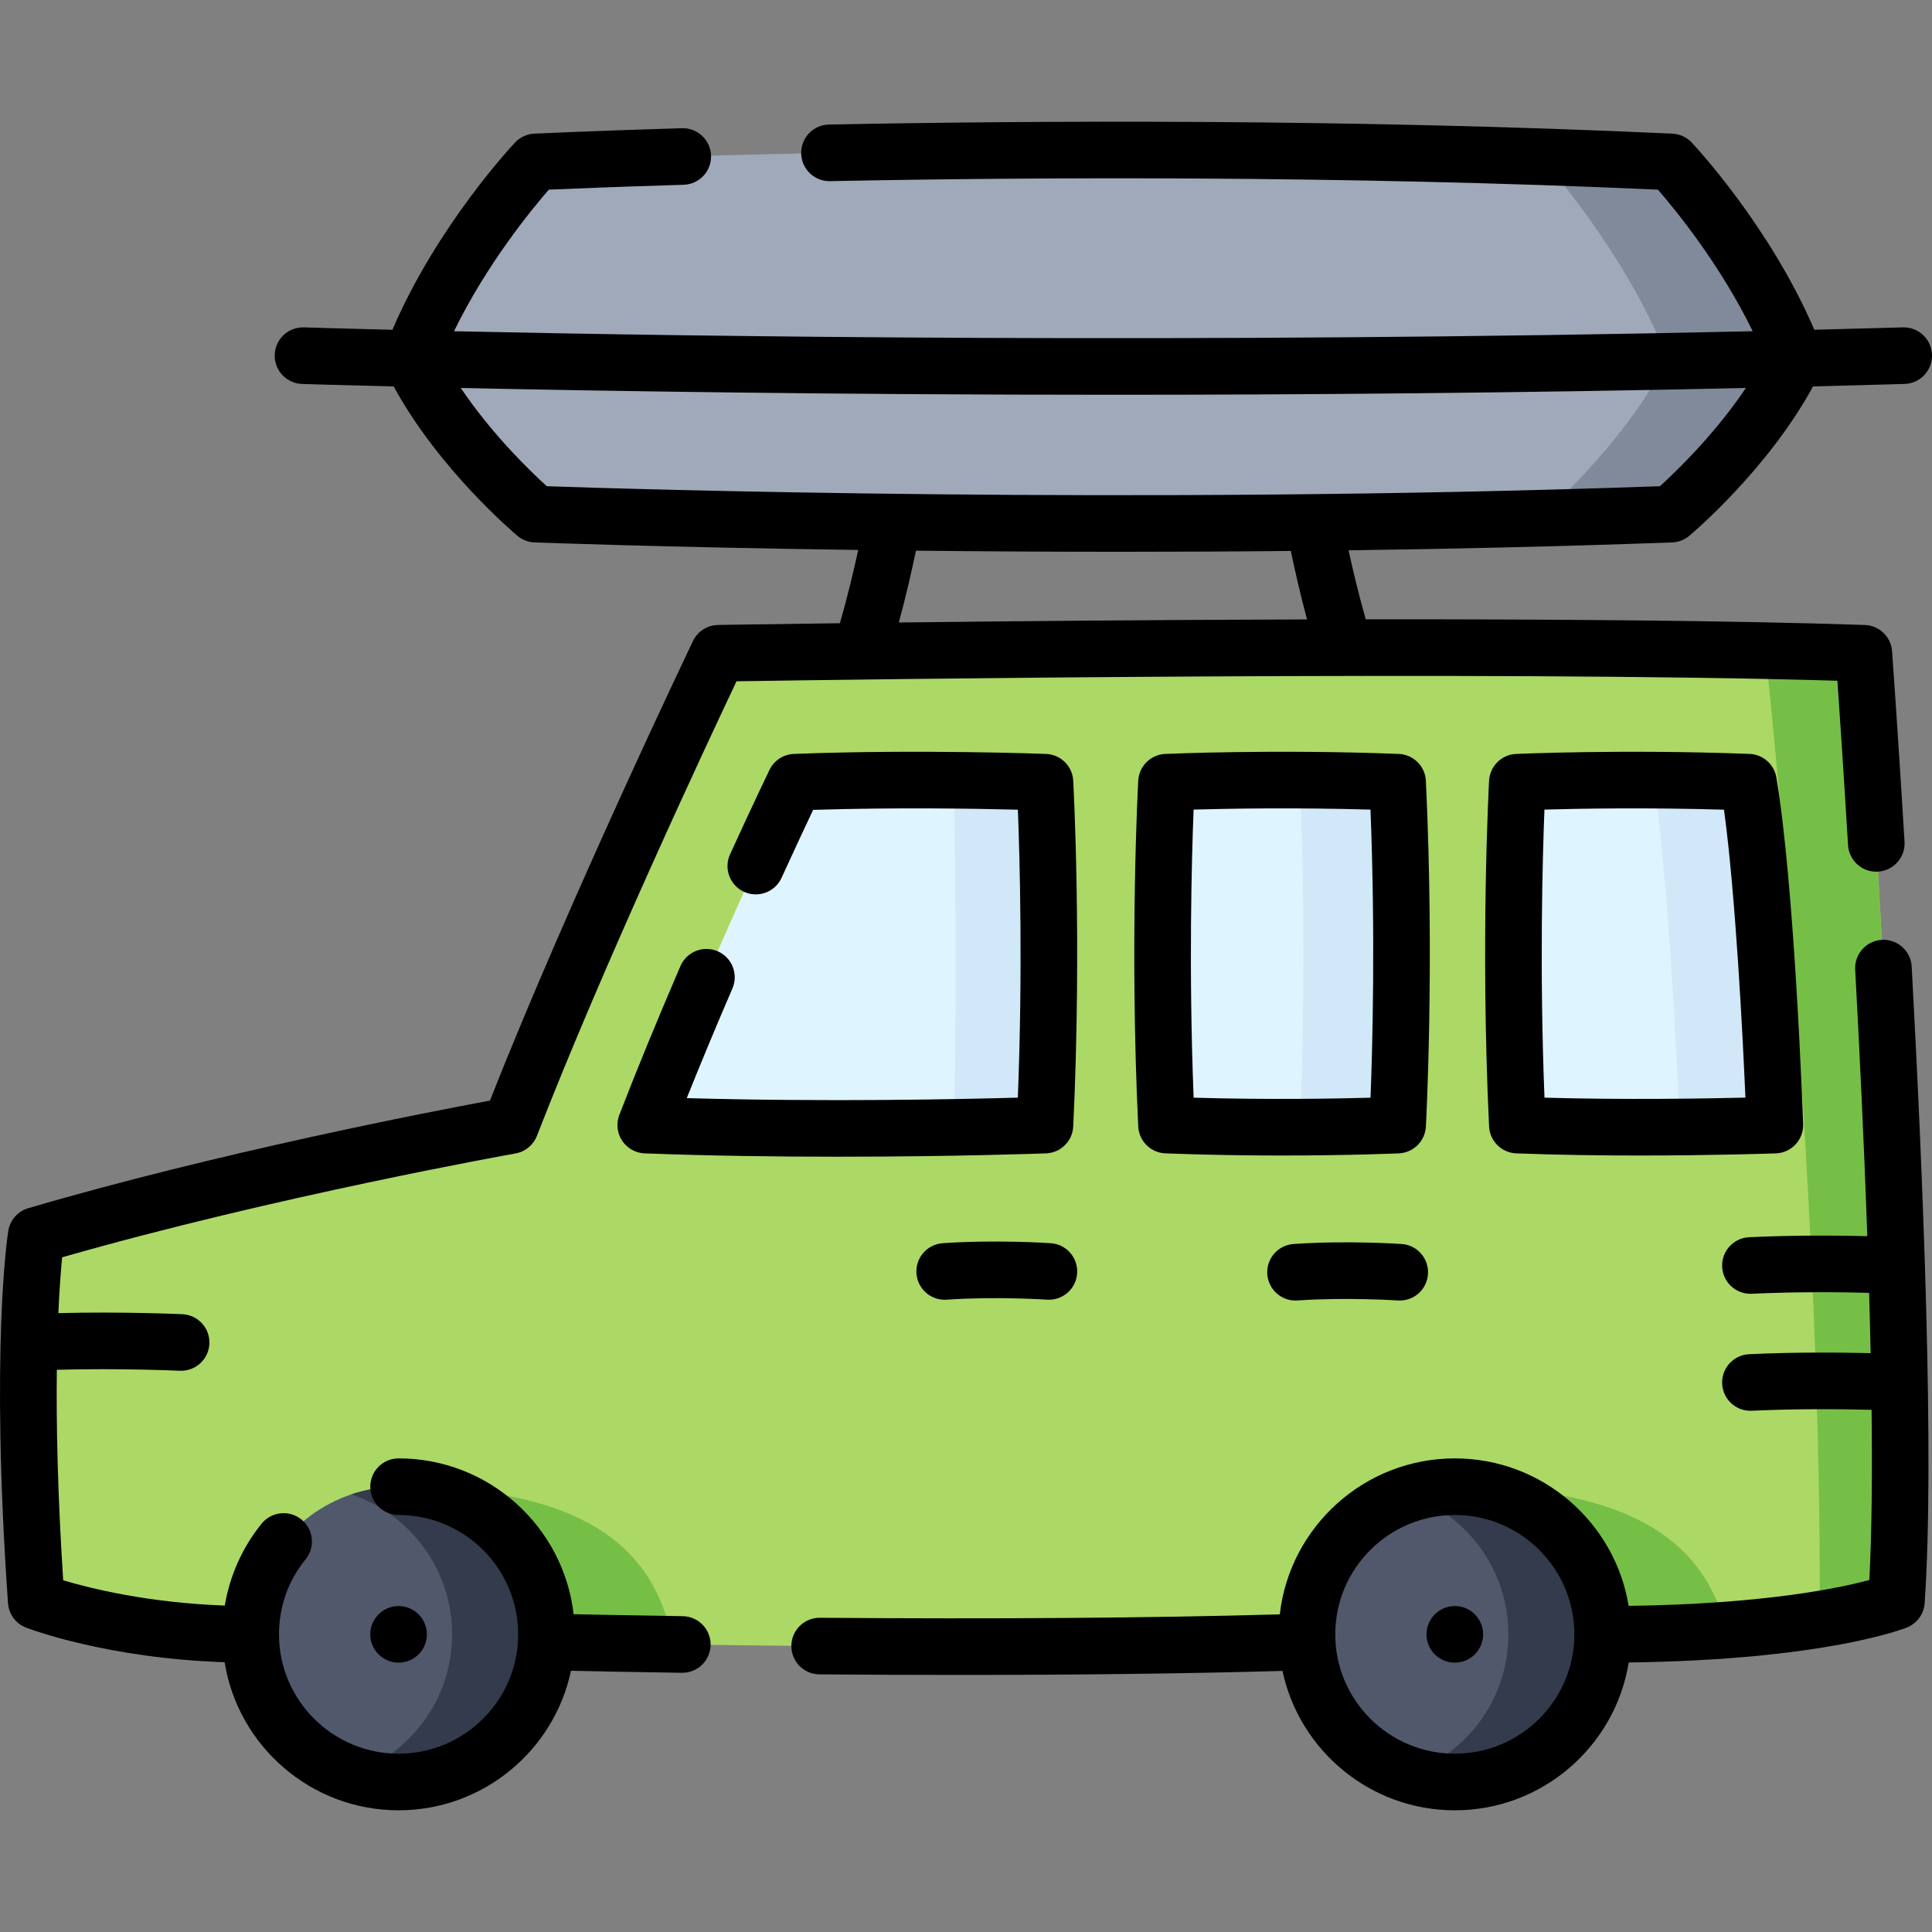 <svg id="Layer_1" enable-background="new 0 0 512 512" height="512" viewBox="0 0 512 512" width="512" xmlns="http://www.w3.org/2000/svg"><rect x="0" y="0" width="512" height="512" fill="#808080" stroke="none"/><g><g><path d="m475.824 95.05c-10.99 22.77-32.98 41.2-32.98 41.2-11.72.43-23.4.79-34.97 1.1-140.51 3.7-265.93-1.1-265.93-1.1s-21.99-18.43-32.98-41.2c10.99-28.82 32.98-52.14 32.98-52.14s125.66-6.08 266.33-1.37c11.44.38 22.99.84 34.57 1.37 0 0 21.99 23.32 32.98 52.14z" fill="#a0a9ba"/><path d="m475.824 95.05c-10.99 22.77-32.98 41.2-32.98 41.2-11.72.43-23.4.79-34.97 1.1 4.71-4.19 24.32-22.35 33.95-42.3-9.37-24.58-28.21-47.35-33.55-53.51 11.44.38 22.99.84 34.57 1.37 0 0 21.99 23.32 32.98 52.14z" fill="#808a9b"/></g><path d="m502.564 424.33s-6.13 2.48-20.3 4.81c-6.5 1.07-14.69 2.1-24.77 2.85-9.28.69-20.15 1.13-32.77 1.13l-39.19 1-39.18 1c-59.77 1.86-128.2 1.27-167.98.65-20.64-.32-33.57-.65-33.57-.65l-39.18-1-39.19-1c-34.15 0-56.84-8.79-56.84-8.79-4.71-67.3 0-96.95 0-96.95 58.71-17.24 125.7-29.09 125.7-29.09 20.9-53.78 55.11-125.17 55.11-125.17s171.82-2.86 277.42-.69c9.27.19 18.03.42 26.12.69 0 0 13.33 183.91 8.62 251.21z" fill="#acd866"/><g fill="#76bf47"><path d="m178.374 435.77c-20.64-.32-33.57-.65-33.57-.65l-39.18-1v-40.13c51.56 0 68.53 17.9 72.75 41.78z"/><path d="m457.494 431.99c-9.28.69-20.15 1.13-32.77 1.13l-39.19 1v-40.13c48.81 0 66.61 16.04 71.96 38z"/><path d="m502.564 424.33s-6.13 2.48-20.3 4.81c.45-111.24-11.96-233.43-14.44-256.71 9.27.19 18.03.42 26.12.69 0 0 13.33 183.91 8.62 251.21z"/></g><g><path d="m276.922 298.161s-9.34.35-24.1.62c-20.36.35-51.04.54-81.72-.62 17.58-45.43 39.56-90.87 39.56-90.87 15.08-.58 30.17-.63 42.12-.51 14.31.14 24.14.51 24.14.51s2.35 41.74 0 90.87z" fill="#def5ff"/><path d="m276.922 298.161s-9.34.35-24.1.62c.84-40.32.24-77.97-.04-92 14.31.14 24.14.51 24.14.51s2.35 41.74 0 90.87z" fill="#d0e8f7"/></g><path d="m370.384 298.16s-10.36.47-25.91.56c-10.07.05-22.32-.06-35.34-.56-2.35-49.13 0-90.87 0-90.87s14.68-.66 35.33-.54c7.92.03 16.73.19 25.92.54 2.34 49.13 0 90.87 0 90.87z" fill="#def5ff"/><path d="m370.384 298.16s-10.36.47-25.91.56c.41-8.85 1.92-47.32-.01-91.97 7.92.03 16.73.19 25.92.54 2.34 49.13 0 90.87 0 90.87z" fill="#d0e8f7"/><path d="m470.354 298.16s-10.39.38-25.19.52c-12.42.12-27.94.06-43.05-.52-2.35-49.13 0-90.87 0-90.87s15.08-.68 36.16-.54c7.71.05 16.22.2 25.09.54 4.76 28.15 6.99 90.87 6.99 90.87z" fill="#def5ff"/><path d="m463.364 207.29c4.76 28.15 6.99 90.87 6.99 90.87s-10.39.38-25.19.52c-.64-15.56-2.88-64.18-6.89-91.93 7.71.05 16.22.2 25.09.54z" fill="#d0e8f7"/><g><g><path d="m144.815 433.117c0 21.61-17.55 39.13-39.2 39.13-4.37 0-8.57-.71-12.5-2.04-15.51-5.2-26.69-19.84-26.69-37.09s11.18-31.89 26.69-37.09c3.93-1.33 8.13-2.04 12.5-2.04 21.65-.001 39.2 17.519 39.2 39.13z" fill="#51586b"/><path d="m144.815 433.117c0 21.61-17.55 39.13-39.2 39.13-4.37 0-8.57-.71-12.5-2.04 15.52-5.2 26.7-19.84 26.7-37.09s-11.18-31.89-26.7-37.09c3.93-1.33 8.13-2.04 12.5-2.04 21.65-.001 39.2 17.519 39.2 39.13z" fill="#333b4c"/></g><g><path d="m424.734 433.117c0 21.61-17.55 39.13-39.2 39.13-4.37 0-8.57-.71-12.5-2.04-15.51-5.2-26.69-19.84-26.69-37.09s11.18-31.89 26.69-37.09c3.93-1.33 8.13-2.04 12.5-2.04 21.65-.001 39.2 17.519 39.2 39.13z" fill="#51586b"/><path d="m424.734 433.117c0 21.61-17.55 39.13-39.2 39.13-4.37 0-8.57-.71-12.5-2.04 15.52-5.2 26.7-19.84 26.7-37.09s-11.18-31.89-26.7-37.09c3.93-1.33 8.13-2.04 12.5-2.04 21.65-.001 39.2 17.519 39.2 39.13z" fill="#333b4c"/></g></g></g><g><path d="m180.936 428.306c-12.66-.191-22.704-.391-28.919-.525-2.659-23.208-22.449-41.294-46.388-41.294-4.142 0-7.5 3.358-7.5 7.5s3.358 7.5 7.5 7.5c17.475 0 31.692 14.189 31.692 31.63s-14.217 31.63-31.692 31.63-31.692-14.189-31.692-31.63c0-7.328 2.436-14.205 7.046-19.887 2.61-3.217 2.118-7.94-1.099-10.549-3.217-2.61-7.94-2.118-10.549 1.099-5.091 6.276-8.445 13.793-9.764 21.713-20.308-.737-35.672-4.562-42.828-6.701-1.504-23.262-1.846-41.753-1.684-55.786 16.945-.452 32.415.248 32.591.256 4.135.181 7.646-3.007 7.839-7.145.192-4.137-3.006-7.647-7.144-7.839-.729-.034-15.789-.717-32.879-.289.297-6.678.688-11.582 1.003-14.793 56.472-16.176 119.492-27.404 120.139-27.519 2.58-.457 4.735-2.227 5.684-4.669 17.677-45.493 45.294-104.417 52.891-120.464 30.177-.464 199.474-2.872 291.751-.144.581 8.395 1.634 24.039 2.815 43.558.251 4.134 3.799 7.287 7.939 7.033 4.135-.25 7.283-3.805 7.033-7.939-1.789-29.557-3.286-50.27-3.301-50.476-.277-3.825-3.395-6.824-7.227-6.954-35.502-1.201-84.223-1.548-132.26-1.496-1.926-6.764-3.469-13.322-4.549-18.29 27.748-.37 56.656-1.029 85.739-2.09 1.667-.061 3.267-.676 4.545-1.748.894-.749 20.843-17.618 32.807-39.598 8.043-.201 16.126-.417 24.241-.651 4.141-.119 7.4-3.572 7.281-7.713-.117-4.067-3.45-7.284-7.493-7.284-.072 0-.146.001-.22.003-7.858.226-15.686.436-23.476.631-11.795-27.478-31.615-48.683-32.501-49.624-1.335-1.416-3.167-2.258-5.111-2.348-85.415-3.944-168.699-3.487-223.526-2.409-4.142.082-7.432 3.505-7.351 7.646s3.53 7.444 7.646 7.351c53.928-1.061 135.49-1.519 219.395 2.253 4.636 5.334 16.484 19.796 25.126 37.519-148.118 3.342-280.607 1.388-344.172 0 8.642-17.724 20.492-32.186 25.125-37.518 5.499-.241 18.021-.758 35.725-1.291 4.14-.125 7.395-3.582 7.27-7.722s-3.608-7.401-7.722-7.271c-24.344.733-38.981 1.437-39.126 1.444-1.938.094-3.764.935-5.095 2.347-.887.941-20.71 22.151-32.505 49.633-14.77-.363-23.046-.627-23.443-.64-4.151-.125-7.606 3.111-7.741 7.251s3.111 7.606 7.251 7.741c.404.013 8.984.287 24.276.661 11.965 21.975 31.908 38.839 32.802 39.588 1.275 1.069 2.869 1.684 4.531 1.747.699.027 34.322 1.283 85.774 1.999-1.134 5.226-2.787 12.238-4.867 19.415-19.606.251-31.795.451-32.286.459-2.841.047-5.411 1.696-6.639 4.258-.335.699-32.937 68.846-53.804 121.789-15.595 2.896-72.264 13.816-122.353 28.517-2.78.816-4.842 3.16-5.296 6.021-.197 1.246-4.782 31.271-.074 98.654.203 2.9 2.063 5.422 4.774 6.471.914.354 21.356 8.13 52.632 9.173 3.554 22.216 22.876 39.246 46.106 39.246 22.434 0 41.222-15.882 45.685-36.979 6.212.135 16.443.34 29.395.535.039 0 .077.001.116.001 4.089 0 7.435-3.284 7.496-7.387.063-4.14-3.243-7.548-7.385-7.61zm57.266-263.339c2.023-7.454 3.558-14.333 4.533-19.034 16.664.182 34.846.297 54.121.297 14.515 0 29.651-.066 45.225-.219.94 4.527 2.393 11.044 4.297 18.143-40.455.114-79.336.477-108.176.813zm-93.302-36.116c-4.166-3.781-14.486-13.682-22.78-26.033 37.945.816 99.027 1.801 172.759 1.801 51.031 0 108.131-.472 167.8-1.799-8.297 12.354-18.618 22.255-22.78 26.032-139.71 4.982-274.535.707-294.999-.001z"/><path d="m498.727 249.067c-4.136.224-7.307 3.759-7.084 7.895 1.181 21.809 2.366 46.467 3.213 70.63-7.424-.184-19.067-.294-31.325.283-4.138.194-7.335 3.706-7.141 7.844.189 4.018 3.506 7.148 7.486 7.148.118 0 .238-.002.357-.008 12.188-.572 23.972-.43 31.105-.242.157 5.403.292 10.745.403 15.986-7.625-.189-19.743-.313-32.211.273-4.138.194-7.335 3.706-7.141 7.844.189 4.018 3.506 7.148 7.486 7.148.118 0 .238-.002.357-.008 12.253-.575 24.403-.428 31.756-.24.198 17.193.055 32.753-.594 45.097-8.17 2.201-28.182 6.37-63.784 6.855-3.621-22.136-22.902-39.084-46.071-39.084-23.95 0-43.745 18.109-46.384 41.339-34.668.962-75.624 1.264-121.882.898h-.061c-4.114 0-7.466 3.319-7.498 7.441-.033 4.142 3.299 7.526 7.441 7.559 12.724.101 25.049.15 36.957.15 31.673 0 60.388-.355 85.76-1.062 4.479 21.075 23.253 36.936 45.668 36.936 23.201 0 42.503-16.994 46.086-39.175 51.905-.682 72.854-8.921 73.756-9.286 2.656-1.075 4.468-3.57 4.667-6.429 2.656-38.015-.398-112.726-3.429-168.706-.224-4.139-3.766-7.307-7.893-7.086zm-113.186 215.68c-17.47 0-31.683-14.189-31.683-31.63s14.213-31.63 31.683-31.63 31.683 14.189 31.683 31.63-14.213 31.63-31.683 31.63z"/><path d="m190.184 252.093c-3.802-1.638-8.216.114-9.856 3.918-6.042 14.014-11.491 27.285-16.197 39.442-.875 2.26-.603 4.804.729 6.829s3.56 3.281 5.982 3.373c17.617.666 35.303.888 51.065.888 31.276 0 54.95-.875 55.303-.888 3.891-.147 7.022-3.248 7.208-7.137 2.339-48.954.021-91.227-.003-91.648-.217-3.862-3.335-6.925-7.2-7.074-.335-.013-33.794-1.271-66.822 0-2.771.107-5.256 1.733-6.463 4.229-.042.087-4.302 8.904-10.456 22.382-1.721 3.768-.061 8.217 3.707 9.938 3.769 1.722 8.217.061 9.937-3.707 3.618-7.922 6.567-14.204 8.372-18.011 22.046-.697 43.601-.325 54.258-.05.505 12.896 1.326 42.503-.011 76.307-14.626.414-50.439 1.182-87.738.13 3.679-9.192 7.732-18.927 12.103-29.064 1.64-3.804-.115-8.217-3.918-9.857z"/><path d="m371.464 329.674c-.585-.04-14.49-.976-28.653 0-4.132.285-7.251 3.866-6.966 7.999.273 3.957 3.568 6.984 7.474 6.984.173 0 .348-.006.524-.018 13.101-.904 26.457-.009 26.59 0 4.136.281 7.712-2.836 7.996-6.968s-2.834-7.712-6.965-7.997z"/><path d="m250.341 344.445c.173 0 .349-.006.524-.018 13.101-.904 26.457-.01 26.59 0 4.14.273 7.712-2.837 7.996-6.968.284-4.132-2.833-7.712-6.965-7.997-.584-.04-14.489-.976-28.653 0-4.132.285-7.251 3.866-6.966 7.999.272 3.957 3.567 6.984 7.474 6.984z"/><path d="m377.874 206.933c-.186-3.887-3.314-6.987-7.203-7.137-33.056-1.273-61.591-.011-61.875.002-3.844.174-6.932 3.229-7.148 7.071-.023.421-2.342 42.695-.003 91.648.186 3.887 3.314 6.987 7.203 7.137 11.062.426 21.617.568 30.777.568 18.212 0 30.908-.562 31.098-.57 3.844-.174 6.932-3.229 7.148-7.071.023-.421 2.342-42.694.003-91.648zm-14.672 83.969c-9.222.26-26.818.572-46.876-.004-1.338-33.836-.516-63.466-.01-76.348 9.22-.261 26.805-.574 46.876.004 1.338 33.836.516 63.465.01 76.348z"/><path d="m463.649 199.797c-33.055-1.272-61.59-.011-61.875.002-3.844.174-6.932 3.229-7.148 7.071-.023.421-2.343 42.695-.003 91.648.186 3.887 3.313 6.987 7.202 7.137 11.067.426 22.403.568 32.6.568 20.229 0 35.971-.559 36.206-.567 4.138-.15 7.37-3.625 7.223-7.763-.092-2.581-2.311-63.538-7.098-91.852-.591-3.501-3.558-6.108-7.107-6.244zm-54.345 91.098c-1.339-33.836-.516-63.462-.01-76.345 9.332-.263 27.233-.58 47.582.025 3.108 22.848 4.984 60.36 5.68 76.306-10.881.264-32.032.61-53.252.014z"/><circle cx="105.627" cy="433.119" r="7.5"/><circle cx="385.542" cy="433.119" r="7.5"/></g></svg>